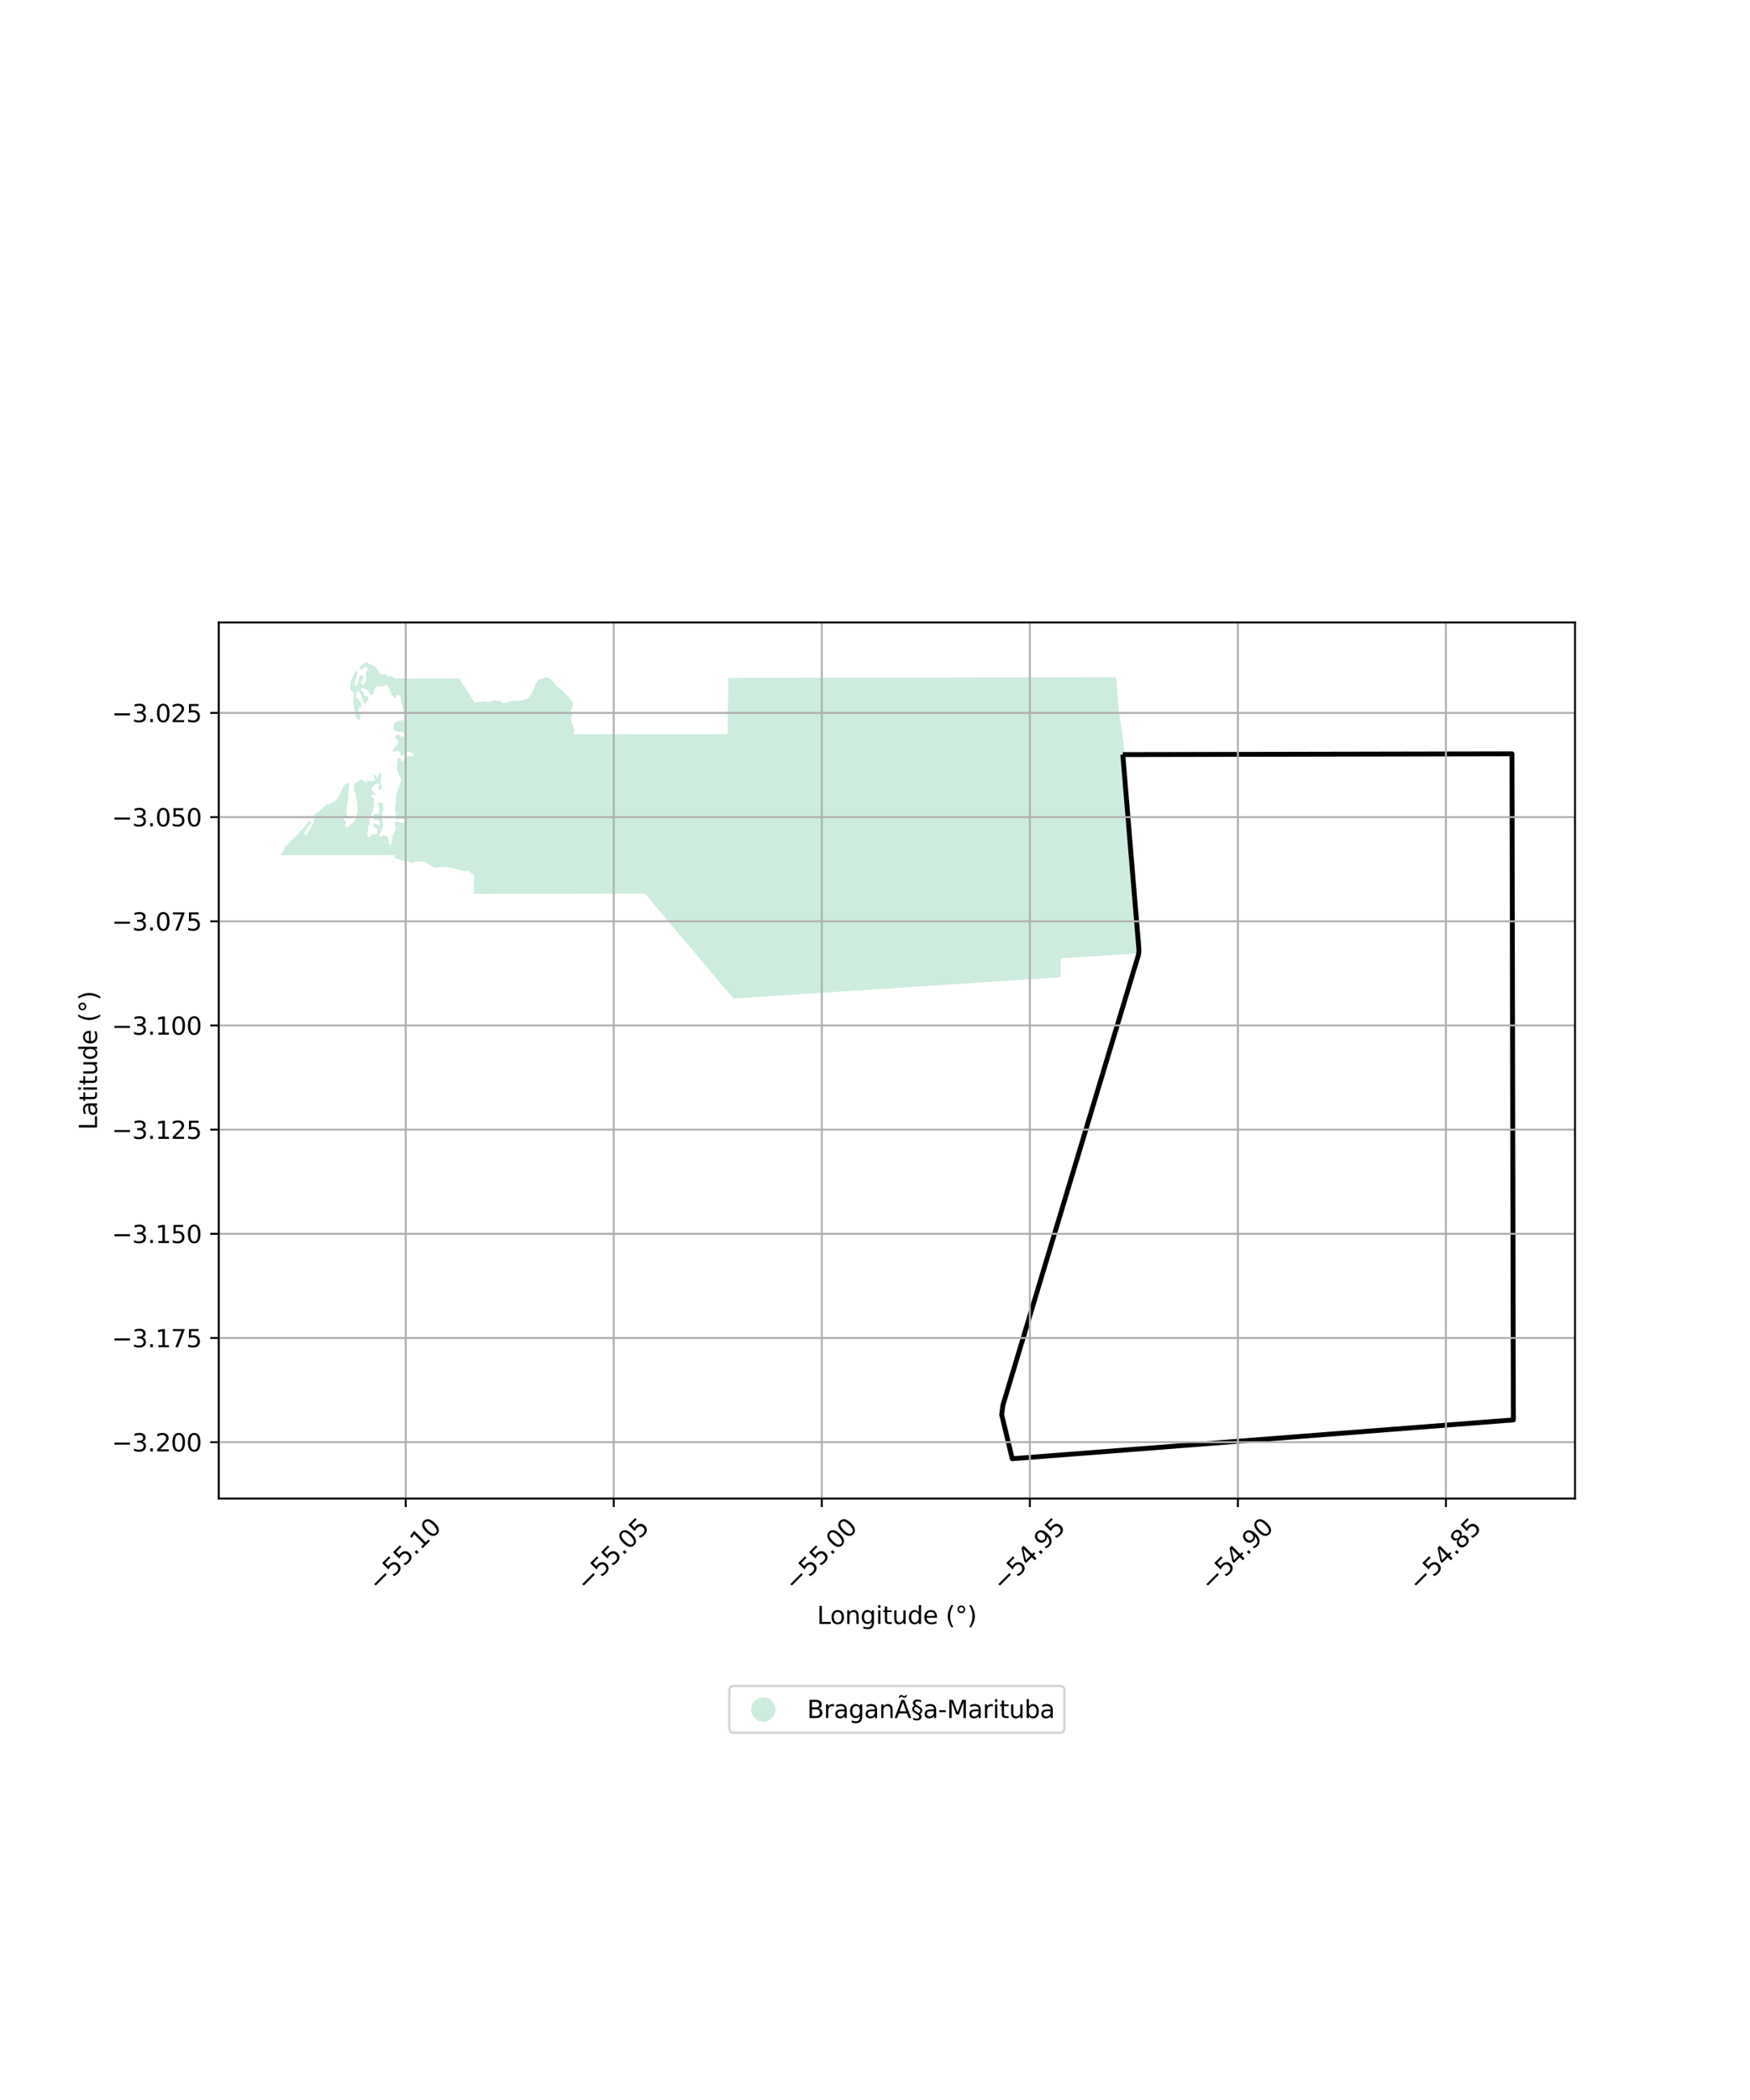 <?xml version="1.0" encoding="utf-8" standalone="no"?>
<!DOCTYPE svg PUBLIC "-//W3C//DTD SVG 1.1//EN"
  "http://www.w3.org/Graphics/SVG/1.1/DTD/svg11.dtd">
<svg xmlns:xlink="http://www.w3.org/1999/xlink" width="720pt" height="864pt" viewBox="0 0 720 864" xmlns="http://www.w3.org/2000/svg" version="1.1">
 <defs>
  <style type="text/css">*{stroke-linejoin: round; stroke-linecap: butt}</style>
 </defs>
 <g id="figure_1">
  <g id="patch_1">
   <path d="M 0 864 
L 720 864 
L 720 0 
L 0 0 
z
" style="fill: #ffffff"/>
  </g>
  <g id="axes_1">
   <g id="patch_2">
    <path d="M 90 616.545 
L 648 616.545 
L 648 256.095 
L 90 256.095 
z
" style="fill: #ffffff"/>
   </g>
   <g id="PatchCollection_1">
    <path d="M 153.99 273.94 
L 154.467 274.281 
L 154.743 274.731 
L 155.159 275.274 
L 156.112 276.717 
L 156.543 277.244 
L 157.374 277.431 
L 157.728 277.431 
L 158.467 277.37 
L 158.883 277.649 
L 159.221 278.037 
L 159.529 278.208 
L 159.883 278.271 
L 160.33 278.209 
L 160.961 278.194 
L 161.777 278.722 
L 162.315 279.157 
L 188.895 279.106 
L 195.23 288.925 
L 199.404 288.526 
L 200.913 288.838 
L 202.037 288.544 
L 203.285 288.096 
L 205.702 288.501 
L 207.118 289.278 
L 208.319 289.233 
L 210.168 288.614 
L 212.14 288.213 
L 213.91 288.246 
L 215.805 287.922 
L 217.253 287.273 
L 218.425 285.755 
L 219.551 283.694 
L 220.185 281.618 
L 221.711 279.387 
L 222.805 279.388 
L 223.729 278.862 
L 224.084 278.614 
L 225.592 278.895 
L 226.962 279.749 
L 228.131 281.16 
L 229.023 282.262 
L 230.162 283.271 
L 231.685 284.481 
L 233.024 285.738 
L 234.193 287.026 
L 235.116 288.252 
L 235.762 289.306 
L 235.683 290.515 
L 235.282 291.29 
L 234.881 292.22 
L 235.203 293.274 
L 235.495 294.003 
L 235.171 294.979 
L 235.047 295.956 
L 235.169 296.964 
L 235.491 298.189 
L 235.86 298.995 
L 236.183 299.802 
L 236.351 300.856 
L 236.042 302.127 
L 299.366 301.986 
L 299.634 278.904 
L 459.189 278.614 
L 460.393 292.753 
L 461.113 297.699 
L 462.184 305.42 
L 464.944 337.993 
L 468.499 376.334 
L 469.753 386.784 
L 469.533 392.179 
L 436.389 394.289 
L 436.398 402.071 
L 301.773 410.829 
L 265.269 367.651 
L 194.92 367.782 
L 194.928 360 
L 194.451 359.581 
L 193.974 359.24 
L 193.543 359.007 
L 193.02 358.386 
L 192.312 358.199 
L 191.973 358.432 
L 191.649 358.431 
L 190.402 358.291 
L 189.602 358.15 
L 188.832 357.963 
L 188.031 357.684 
L 187.169 357.481 
L 186.168 357.108 
L 184.983 357.014 
L 183.936 356.811 
L 182.365 356.67 
L 181.225 356.777 
L 180.224 356.916 
L 178.992 357.008 
L 178.145 356.635 
L 176.514 355.719 
L 175.144 354.911 
L 173.912 354.491 
L 172.526 354.49 
L 171.726 354.349 
L 170.632 354.348 
L 170.093 355.138 
L 169.2 354.92 
L 168.491 354.873 
L 167.398 354.298 
L 166.105 354.204 
L 165.304 354.064 
L 164.057 353.628 
L 162.872 353.147 
L 162.487 353.007 
L 162.457 351.968 
L 162.457 351.782 
L 115.364 351.857 
L 117.493 348.356 
L 118.125 347.55 
L 119.204 346.389 
L 120.144 345.46 
L 122.41 343.354 
L 123.12 342.502 
L 124.045 341.511 
L 125.078 340.365 
L 125.771 339.606 
L 126.219 338.94 
L 126.62 338.367 
L 127.313 338.011 
L 127.683 338.011 
L 127.944 338.167 
L 127.99 338.477 
L 127.944 338.694 
L 127.697 339.05 
L 127.312 339.453 
L 126.834 340.15 
L 126.402 340.754 
L 126.001 341.374 
L 125.599 342.102 
L 125.214 342.628 
L 124.967 343.124 
L 125.336 343.435 
L 125.614 343.435 
L 125.952 343.358 
L 126.307 343.002 
L 126.739 342.444 
L 127.14 341.778 
L 127.525 341.189 
L 128.05 340.26 
L 128.482 339.423 
L 128.806 338.865 
L 128.961 337.951 
L 129.131 337.222 
L 129.24 336.587 
L 129.255 336.153 
L 129.41 335.533 
L 129.672 335.006 
L 130.042 334.604 
L 130.582 334.17 
L 131.152 333.706 
L 131.769 333.226 
L 132.724 332.529 
L 133.248 332.049 
L 133.695 331.631 
L 134.158 331.244 
L 134.481 330.965 
L 134.897 330.95 
L 135.591 330.703 
L 136.33 330.378 
L 137.039 330.162 
L 137.563 329.914 
L 138.087 329.434 
L 138.518 329.233 
L 138.796 328.753 
L 139.182 327.916 
L 139.799 326.553 
L 140.493 325.36 
L 141.234 323.888 
L 141.774 322.959 
L 142.252 322.355 
L 142.714 322.092 
L 143.053 322.185 
L 143.391 322.418 
L 143.653 322.806 
L 143.698 323.317 
L 143.59 323.984 
L 143.389 324.681 
L 143.327 325.425 
L 143.294 327.146 
L 143.138 329.517 
L 143.044 330.509 
L 142.874 331.408 
L 142.611 332.276 
L 142.503 333.159 
L 142.578 334.322 
L 142.716 335.206 
L 142.992 336.167 
L 142.853 336.648 
L 142.437 336.709 
L 141.591 336.429 
L 141.359 336.553 
L 141.313 336.91 
L 141.42 337.235 
L 141.605 337.468 
L 141.805 337.67 
L 142.128 337.841 
L 142.313 338.151 
L 142.282 338.445 
L 142.25 338.771 
L 142.05 339.081 
L 142.019 339.577 
L 142.141 340.057 
L 142.757 340.43 
L 143.419 340.338 
L 143.759 339.826 
L 143.959 339.408 
L 144.329 338.99 
L 145.038 338.51 
L 145.747 337.829 
L 146.225 337.318 
L 146.457 336.62 
L 146.689 335.412 
L 146.859 334.451 
L 147.091 333.598 
L 147.062 331.754 
L 146.895 330.064 
L 146.757 329.102 
L 146.512 328.172 
L 146.313 327.056 
L 146.067 326.296 
L 145.698 325.427 
L 145.622 324.497 
L 145.639 323.459 
L 145.747 322.854 
L 146.241 322.25 
L 146.919 321.77 
L 147.643 321.26 
L 148.275 320.78 
L 148.86 320.703 
L 149.337 321.029 
L 149.737 321.417 
L 150.184 321.696 
L 150.615 321.604 
L 150.862 321.247 
L 151.231 321.031 
L 151.739 321.186 
L 152.309 321.466 
L 152.786 321.59 
L 153.356 321.498 
L 154.08 320.972 
L 154.374 320.429 
L 154.112 320.011 
L 153.805 319.561 
L 153.559 319.281 
L 153.59 318.739 
L 153.929 318.538 
L 154.344 318.833 
L 154.744 319.236 
L 154.852 319.562 
L 155.021 320.012 
L 155.545 319.33 
L 155.607 319.02 
L 155.654 318.555 
L 155.824 318.044 
L 156.532 318.044 
L 156.778 318.417 
L 156.978 319.052 
L 156.823 319.719 
L 156.714 320.866 
L 156.713 321.951 
L 156.974 322.633 
L 156.973 323.517 
L 156.91 324.571 
L 156.617 324.943 
L 156.248 325.159 
L 155.832 324.787 
L 155.648 324.275 
L 155.648 323.671 
L 156.157 323.144 
L 156.312 322.695 
L 155.942 322.369 
L 155.034 322.43 
L 154.371 322.77 
L 153.523 323.513 
L 153.014 324.257 
L 152.906 325.047 
L 153.213 325.497 
L 153.66 325.792 
L 154.275 326.304 
L 154.506 326.739 
L 154.336 327.157 
L 153.828 327.095 
L 153.227 326.815 
L 152.812 326.814 
L 152.78 327.388 
L 153.057 327.9 
L 153.457 328.195 
L 153.872 328.862 
L 153.841 329.528 
L 153.886 330.179 
L 153.885 331.265 
L 153.792 332.133 
L 153.421 333.326 
L 153.189 334.147 
L 153.019 334.922 
L 152.71 335.557 
L 152.34 336.363 
L 152.001 336.905 
L 151.938 337.866 
L 151.953 338.719 
L 151.983 339.137 
L 151.72 339.773 
L 151.443 340.424 
L 151.442 340.997 
L 151.549 341.478 
L 151.349 341.865 
L 151.148 342.283 
L 151.148 342.764 
L 151.208 343.431 
L 151.316 343.973 
L 151.731 344.423 
L 152.162 344.486 
L 152.655 344.006 
L 152.964 343.494 
L 153.472 343.262 
L 154.335 343.418 
L 154.982 343.109 
L 155.275 342.52 
L 155.245 341.59 
L 155.046 340.985 
L 154.43 340.551 
L 153.768 340.069 
L 153.492 339.418 
L 153.692 339.077 
L 154.031 338.907 
L 154.647 339.001 
L 155.401 339.389 
L 155.94 339.359 
L 156.234 338.878 
L 156.173 338.274 
L 155.834 337.855 
L 155.388 337.343 
L 154.726 337.187 
L 154.249 337.218 
L 153.787 337 
L 153.51 336.488 
L 153.542 335.558 
L 153.712 335.155 
L 153.943 334.877 
L 154.482 334.877 
L 155.052 334.986 
L 155.483 335.002 
L 155.745 334.63 
L 155.931 333.592 
L 155.963 332.429 
L 155.887 331.685 
L 155.595 330.941 
L 155.518 330.383 
L 155.919 330.197 
L 156.443 330.089 
L 157.366 330.462 
L 157.673 331.424 
L 157.626 332.85 
L 157.3 334.709 
L 157.191 336.43 
L 157.344 337.469 
L 157.574 338.694 
L 157.572 339.856 
L 157.356 340.817 
L 156.877 342.01 
L 156.322 342.986 
L 156.029 343.467 
L 156.167 344.071 
L 156.536 344.258 
L 157.091 343.917 
L 157.877 343.624 
L 158.646 343.733 
L 159.246 344.323 
L 159.877 345.408 
L 159.984 346.152 
L 159.906 346.741 
L 160.136 347.641 
L 160.66 347.61 
L 161.03 347.115 
L 161.354 346.231 
L 161.324 345.441 
L 161.387 344.65 
L 161.573 343.581 
L 162.051 342.605 
L 162.606 341.598 
L 162.823 340.404 
L 162.716 339.614 
L 162.347 339.055 
L 162.163 338.466 
L 162.826 338.017 
L 163.457 338.049 
L 164.088 338.313 
L 164.966 338.655 
L 165.936 338.454 
L 166.598 338.191 
L 166.63 337.711 
L 166.184 337.23 
L 165.707 336.935 
L 165.121 336.857 
L 164.567 336.903 
L 164.12 337.197 
L 163.458 337.382 
L 162.857 337.195 
L 162.642 336.56 
L 162.674 335.707 
L 162.921 335.041 
L 162.968 334.545 
L 162.522 333.769 
L 162.446 333.134 
L 162.508 331.94 
L 162.771 330.964 
L 162.88 329.739 
L 162.851 328.577 
L 162.836 327.832 
L 163.068 326.872 
L 163.47 325.554 
L 163.949 324.144 
L 164.535 322.765 
L 164.906 321.649 
L 164.907 320.642 
L 164.569 319.665 
L 164.047 318.471 
L 163.571 317.246 
L 163.309 316.687 
L 163.156 315.896 
L 163.187 315.385 
L 163.45 314.967 
L 163.527 314.486 
L 163.528 313.696 
L 163.405 313.06 
L 163.406 312.471 
L 163.745 312.022 
L 164.3 311.805 
L 164.854 312.24 
L 164.992 312.767 
L 165.376 313.403 
L 165.962 313.094 
L 166.147 312.427 
L 166.333 311.792 
L 166.734 311.234 
L 167.473 311.188 
L 168.289 311.189 
L 169.367 311.035 
L 170.322 310.897 
L 170.03 310.338 
L 169.43 309.733 
L 168.614 309.329 
L 167.767 309.22 
L 167.028 309.514 
L 166.519 309.932 
L 166.365 310.257 
L 165.918 310.97 
L 165.363 311.047 
L 165.04 310.783 
L 164.625 310.271 
L 164.441 309.635 
L 163.887 309.045 
L 163.255 309.045 
L 162.547 309.122 
L 161.962 309.338 
L 161.592 308.935 
L 161.655 308.377 
L 162.21 307.742 
L 163.104 306.952 
L 163.613 305.945 
L 163.952 305.124 
L 163.691 304.643 
L 163.322 304.301 
L 162.645 303.929 
L 162.507 303.339 
L 162.692 302.735 
L 163 302.534 
L 163.678 302.349 
L 164.248 302.365 
L 164.848 302.753 
L 165.402 303.125 
L 165.833 303.11 
L 166.296 302.801 
L 166.466 302.15 
L 165.973 301.514 
L 165.204 301.141 
L 164.372 301.016 
L 163.572 300.922 
L 162.848 300.782 
L 162.202 300.316 
L 161.894 299.68 
L 161.895 299.076 
L 162.034 298.161 
L 162.312 297.65 
L 162.775 297.139 
L 163.252 296.845 
L 164.023 296.567 
L 165.132 296.444 
L 165.732 296.321 
L 166.118 295.809 
L 166.334 294.817 
L 165.752 291.903 
L 165.216 289.174 
L 164.925 287.53 
L 164.603 286.445 
L 163.987 285.793 
L 163.217 285.963 
L 162.924 287.001 
L 162.477 287.094 
L 161.892 286.783 
L 161.246 285.961 
L 160.631 284.658 
L 160.417 283.805 
L 160.017 282.906 
L 159.556 282.332 
L 159.094 281.944 
L 158.571 281.881 
L 158.155 282.113 
L 157.8 282.407 
L 157.061 282.5 
L 156.599 282.36 
L 155.798 282.343 
L 154.951 282.342 
L 154.581 282.931 
L 154.118 283.752 
L 153.871 284.651 
L 153.608 285.596 
L 153.069 285.983 
L 152.376 285.766 
L 151.838 284.913 
L 151.13 283.951 
L 150.176 283.345 
L 149.145 283.065 
L 148.467 283.25 
L 148.328 283.808 
L 148.774 284.444 
L 149.359 284.693 
L 149.728 285.174 
L 149.835 285.779 
L 149.788 286.228 
L 150.004 286.492 
L 150.681 286.415 
L 151.174 286.462 
L 151.497 286.772 
L 151.62 287.191 
L 151.589 287.703 
L 151.218 288.276 
L 150.787 288.818 
L 150.17 289.437 
L 149.693 289.297 
L 149.385 288.754 
L 149.217 287.824 
L 149.079 287.095 
L 148.68 286.227 
L 148.296 285.281 
L 147.896 284.691 
L 147.357 284.381 
L 146.741 285.016 
L 146.539 285.946 
L 146.539 286.488 
L 146.785 287.062 
L 147.385 287.745 
L 147.938 288.319 
L 148.276 288.955 
L 148.338 289.497 
L 148.676 290.071 
L 148.86 290.583 
L 148.582 290.908 
L 148.043 290.97 
L 147.627 291.279 
L 147.503 292.194 
L 147.81 293.14 
L 148.087 293.9 
L 148.255 294.551 
L 148.316 295.249 
L 148.192 295.884 
L 147.638 296.116 
L 146.961 295.759 
L 146.361 295.06 
L 146.146 294.006 
L 146.009 292.89 
L 145.841 291.696 
L 145.595 290.719 
L 145.396 289.556 
L 145.32 288.301 
L 145.352 287.557 
L 145.522 286.518 
L 145.723 285.681 
L 145.555 285.139 
L 144.831 284.502 
L 144.324 283.866 
L 144.14 282.967 
L 144.172 282.145 
L 144.173 281.014 
L 144.652 279.573 
L 145.161 278.411 
L 145.531 277.574 
L 145.994 276.675 
L 146.272 276.195 
L 146.534 276.071 
L 146.919 276.227 
L 147.118 276.738 
L 147.01 277.358 
L 146.748 278.056 
L 146.547 278.784 
L 146.407 279.342 
L 146.176 280.07 
L 146.006 280.737 
L 145.867 281.217 
L 145.804 281.729 
L 146.05 282.116 
L 146.312 282.21 
L 146.728 282.055 
L 146.99 281.606 
L 147.299 281.157 
L 147.469 280.459 
L 147.531 279.746 
L 147.702 278.878 
L 148.041 278.243 
L 148.411 277.856 
L 148.811 277.794 
L 149.258 278.182 
L 149.288 278.694 
L 149.195 279.267 
L 148.886 279.871 
L 148.609 280.321 
L 148.516 280.77 
L 148.515 281.251 
L 148.684 281.669 
L 149.023 281.794 
L 149.5 281.67 
L 149.932 281.407 
L 150.379 280.71 
L 150.642 279.842 
L 150.72 278.912 
L 150.674 278.044 
L 150.583 277.346 
L 150.568 276.835 
L 150.707 276.385 
L 150.985 275.967 
L 151.247 275.611 
L 151.324 275.037 
L 151.109 274.557 
L 150.74 274.293 
L 150.432 274.23 
L 150.001 274.354 
L 149.584 274.881 
L 149.214 275.221 
L 148.737 275.484 
L 148.228 275.515 
L 147.998 275.127 
L 147.921 274.677 
L 148.338 274.104 
L 149.047 273.625 
L 149.725 273.083 
L 150.156 272.696 
L 150.572 272.479 
L 151.034 272.541 
L 151.634 272.945 
L 152.127 273.302 
L 152.635 273.489 
L 153.22 273.613 
L 153.62 273.753 
L 153.99 273.94 
" clip-path="url(#p5d77dfd6c7)" style="fill: #b3e2cd; fill-opacity: 0.65"/>
   </g>
   <g id="PatchCollection_2">
    <path d="M 461.953 310.454 
L 622.077 310.137 
L 622.636 584.197 
L 416.466 600.161 
L 412.116 582.018 
L 412.593 578.262 
L 468.39 392.88 
L 468.554 391.724 
L 468.564 390.574 
L 461.953 310.454 
" clip-path="url(#p5d77dfd6c7)" style="fill: none; stroke: #000000; stroke-width: 2"/>
   </g>
   <g id="matplotlib.axis_1">
    <g id="xtick_1">
     <g id="line2d_1">
      <path d="M 166.922 616.545 
L 166.922 256.095 
" clip-path="url(#p5d77dfd6c7)" style="fill: none; stroke: #b0b0b0; stroke-width: 0.8; stroke-linecap: square"/>
     </g>
     <g id="line2d_2">
      <defs>
       <path id="me2ba3ba78f" d="M 0 0 
L 0 3.5 
" style="stroke: #000000; stroke-width: 0.8"/>
      </defs>
      <g>
       <use xlink:href="#me2ba3ba78f" x="166.922" y="616.545" style="stroke: #000000; stroke-width: 0.8"/>
      </g>
     </g>
     <g id="text_1">
      <!-- −55.10 -->
      <g transform="translate(155.789 655.087) rotate(-45) scale(0.1 -0.1)">
       <defs>
        <path id="DejaVuSans-2212" d="M 678 2272 
L 4684 2272 
L 4684 1741 
L 678 1741 
L 678 2272 
z
" transform="scale(0.016)"/>
        <path id="DejaVuSans-35" d="M 691 4666 
L 3169 4666 
L 3169 4134 
L 1269 4134 
L 1269 2991 
Q 1406 3038 1543 3061 
Q 1681 3084 1819 3084 
Q 2600 3084 3056 2656 
Q 3513 2228 3513 1497 
Q 3513 744 3044 326 
Q 2575 -91 1722 -91 
Q 1428 -91 1123 -41 
Q 819 9 494 109 
L 494 744 
Q 775 591 1075 516 
Q 1375 441 1709 441 
Q 2250 441 2565 725 
Q 2881 1009 2881 1497 
Q 2881 1984 2565 2268 
Q 2250 2553 1709 2553 
Q 1456 2553 1204 2497 
Q 953 2441 691 2322 
L 691 4666 
z
" transform="scale(0.016)"/>
        <path id="DejaVuSans-2e" d="M 684 794 
L 1344 794 
L 1344 0 
L 684 0 
L 684 794 
z
" transform="scale(0.016)"/>
        <path id="DejaVuSans-31" d="M 794 531 
L 1825 531 
L 1825 4091 
L 703 3866 
L 703 4441 
L 1819 4666 
L 2450 4666 
L 2450 531 
L 3481 531 
L 3481 0 
L 794 0 
L 794 531 
z
" transform="scale(0.016)"/>
        <path id="DejaVuSans-30" d="M 2034 4250 
Q 1547 4250 1301 3770 
Q 1056 3291 1056 2328 
Q 1056 1369 1301 889 
Q 1547 409 2034 409 
Q 2525 409 2770 889 
Q 3016 1369 3016 2328 
Q 3016 3291 2770 3770 
Q 2525 4250 2034 4250 
z
M 2034 4750 
Q 2819 4750 3233 4129 
Q 3647 3509 3647 2328 
Q 3647 1150 3233 529 
Q 2819 -91 2034 -91 
Q 1250 -91 836 529 
Q 422 1150 422 2328 
Q 422 3509 836 4129 
Q 1250 4750 2034 4750 
z
" transform="scale(0.016)"/>
       </defs>
       <use xlink:href="#DejaVuSans-2212"/>
       <use xlink:href="#DejaVuSans-35" transform="translate(83.789 0)"/>
       <use xlink:href="#DejaVuSans-35" transform="translate(147.412 0)"/>
       <use xlink:href="#DejaVuSans-2e" transform="translate(211.035 0)"/>
       <use xlink:href="#DejaVuSans-31" transform="translate(242.822 0)"/>
       <use xlink:href="#DejaVuSans-30" transform="translate(306.445 0)"/>
      </g>
     </g>
    </g>
    <g id="xtick_2">
     <g id="line2d_3">
      <path d="M 252.518 616.545 
L 252.518 256.095 
" clip-path="url(#p5d77dfd6c7)" style="fill: none; stroke: #b0b0b0; stroke-width: 0.8; stroke-linecap: square"/>
     </g>
     <g id="line2d_4">
      <g>
       <use xlink:href="#me2ba3ba78f" x="252.518" y="616.545" style="stroke: #000000; stroke-width: 0.8"/>
      </g>
     </g>
     <g id="text_2">
      <!-- −55.05 -->
      <g transform="translate(241.385 655.087) rotate(-45) scale(0.1 -0.1)">
       <use xlink:href="#DejaVuSans-2212"/>
       <use xlink:href="#DejaVuSans-35" transform="translate(83.789 0)"/>
       <use xlink:href="#DejaVuSans-35" transform="translate(147.412 0)"/>
       <use xlink:href="#DejaVuSans-2e" transform="translate(211.035 0)"/>
       <use xlink:href="#DejaVuSans-30" transform="translate(242.822 0)"/>
       <use xlink:href="#DejaVuSans-35" transform="translate(306.445 0)"/>
      </g>
     </g>
    </g>
    <g id="xtick_3">
     <g id="line2d_5">
      <path d="M 338.113 616.545 
L 338.113 256.095 
" clip-path="url(#p5d77dfd6c7)" style="fill: none; stroke: #b0b0b0; stroke-width: 0.8; stroke-linecap: square"/>
     </g>
     <g id="line2d_6">
      <g>
       <use xlink:href="#me2ba3ba78f" x="338.113" y="616.545" style="stroke: #000000; stroke-width: 0.8"/>
      </g>
     </g>
     <g id="text_3">
      <!-- −55.00 -->
      <g transform="translate(326.98 655.087) rotate(-45) scale(0.1 -0.1)">
       <use xlink:href="#DejaVuSans-2212"/>
       <use xlink:href="#DejaVuSans-35" transform="translate(83.789 0)"/>
       <use xlink:href="#DejaVuSans-35" transform="translate(147.412 0)"/>
       <use xlink:href="#DejaVuSans-2e" transform="translate(211.035 0)"/>
       <use xlink:href="#DejaVuSans-30" transform="translate(242.822 0)"/>
       <use xlink:href="#DejaVuSans-30" transform="translate(306.445 0)"/>
      </g>
     </g>
    </g>
    <g id="xtick_4">
     <g id="line2d_7">
      <path d="M 423.709 616.545 
L 423.709 256.095 
" clip-path="url(#p5d77dfd6c7)" style="fill: none; stroke: #b0b0b0; stroke-width: 0.8; stroke-linecap: square"/>
     </g>
     <g id="line2d_8">
      <g>
       <use xlink:href="#me2ba3ba78f" x="423.709" y="616.545" style="stroke: #000000; stroke-width: 0.8"/>
      </g>
     </g>
     <g id="text_4">
      <!-- −54.95 -->
      <g transform="translate(412.576 655.087) rotate(-45) scale(0.1 -0.1)">
       <defs>
        <path id="DejaVuSans-34" d="M 2419 4116 
L 825 1625 
L 2419 1625 
L 2419 4116 
z
M 2253 4666 
L 3047 4666 
L 3047 1625 
L 3713 1625 
L 3713 1100 
L 3047 1100 
L 3047 0 
L 2419 0 
L 2419 1100 
L 313 1100 
L 313 1709 
L 2253 4666 
z
" transform="scale(0.016)"/>
        <path id="DejaVuSans-39" d="M 703 97 
L 703 672 
Q 941 559 1184 500 
Q 1428 441 1663 441 
Q 2288 441 2617 861 
Q 2947 1281 2994 2138 
Q 2813 1869 2534 1725 
Q 2256 1581 1919 1581 
Q 1219 1581 811 2004 
Q 403 2428 403 3163 
Q 403 3881 828 4315 
Q 1253 4750 1959 4750 
Q 2769 4750 3195 4129 
Q 3622 3509 3622 2328 
Q 3622 1225 3098 567 
Q 2575 -91 1691 -91 
Q 1453 -91 1209 -44 
Q 966 3 703 97 
z
M 1959 2075 
Q 2384 2075 2632 2365 
Q 2881 2656 2881 3163 
Q 2881 3666 2632 3958 
Q 2384 4250 1959 4250 
Q 1534 4250 1286 3958 
Q 1038 3666 1038 3163 
Q 1038 2656 1286 2365 
Q 1534 2075 1959 2075 
z
" transform="scale(0.016)"/>
       </defs>
       <use xlink:href="#DejaVuSans-2212"/>
       <use xlink:href="#DejaVuSans-35" transform="translate(83.789 0)"/>
       <use xlink:href="#DejaVuSans-34" transform="translate(147.412 0)"/>
       <use xlink:href="#DejaVuSans-2e" transform="translate(211.035 0)"/>
       <use xlink:href="#DejaVuSans-39" transform="translate(242.822 0)"/>
       <use xlink:href="#DejaVuSans-35" transform="translate(306.445 0)"/>
      </g>
     </g>
    </g>
    <g id="xtick_5">
     <g id="line2d_9">
      <path d="M 509.304 616.545 
L 509.304 256.095 
" clip-path="url(#p5d77dfd6c7)" style="fill: none; stroke: #b0b0b0; stroke-width: 0.8; stroke-linecap: square"/>
     </g>
     <g id="line2d_10">
      <g>
       <use xlink:href="#me2ba3ba78f" x="509.304" y="616.545" style="stroke: #000000; stroke-width: 0.8"/>
      </g>
     </g>
     <g id="text_5">
      <!-- −54.90 -->
      <g transform="translate(498.171 655.087) rotate(-45) scale(0.1 -0.1)">
       <use xlink:href="#DejaVuSans-2212"/>
       <use xlink:href="#DejaVuSans-35" transform="translate(83.789 0)"/>
       <use xlink:href="#DejaVuSans-34" transform="translate(147.412 0)"/>
       <use xlink:href="#DejaVuSans-2e" transform="translate(211.035 0)"/>
       <use xlink:href="#DejaVuSans-39" transform="translate(242.822 0)"/>
       <use xlink:href="#DejaVuSans-30" transform="translate(306.445 0)"/>
      </g>
     </g>
    </g>
    <g id="xtick_6">
     <g id="line2d_11">
      <path d="M 594.9 616.545 
L 594.9 256.095 
" clip-path="url(#p5d77dfd6c7)" style="fill: none; stroke: #b0b0b0; stroke-width: 0.8; stroke-linecap: square"/>
     </g>
     <g id="line2d_12">
      <g>
       <use xlink:href="#me2ba3ba78f" x="594.9" y="616.545" style="stroke: #000000; stroke-width: 0.8"/>
      </g>
     </g>
     <g id="text_6">
      <!-- −54.85 -->
      <g transform="translate(583.767 655.087) rotate(-45) scale(0.1 -0.1)">
       <defs>
        <path id="DejaVuSans-38" d="M 2034 2216 
Q 1584 2216 1326 1975 
Q 1069 1734 1069 1313 
Q 1069 891 1326 650 
Q 1584 409 2034 409 
Q 2484 409 2743 651 
Q 3003 894 3003 1313 
Q 3003 1734 2745 1975 
Q 2488 2216 2034 2216 
z
M 1403 2484 
Q 997 2584 770 2862 
Q 544 3141 544 3541 
Q 544 4100 942 4425 
Q 1341 4750 2034 4750 
Q 2731 4750 3128 4425 
Q 3525 4100 3525 3541 
Q 3525 3141 3298 2862 
Q 3072 2584 2669 2484 
Q 3125 2378 3379 2068 
Q 3634 1759 3634 1313 
Q 3634 634 3220 271 
Q 2806 -91 2034 -91 
Q 1263 -91 848 271 
Q 434 634 434 1313 
Q 434 1759 690 2068 
Q 947 2378 1403 2484 
z
M 1172 3481 
Q 1172 3119 1398 2916 
Q 1625 2713 2034 2713 
Q 2441 2713 2670 2916 
Q 2900 3119 2900 3481 
Q 2900 3844 2670 4047 
Q 2441 4250 2034 4250 
Q 1625 4250 1398 4047 
Q 1172 3844 1172 3481 
z
" transform="scale(0.016)"/>
       </defs>
       <use xlink:href="#DejaVuSans-2212"/>
       <use xlink:href="#DejaVuSans-35" transform="translate(83.789 0)"/>
       <use xlink:href="#DejaVuSans-34" transform="translate(147.412 0)"/>
       <use xlink:href="#DejaVuSans-2e" transform="translate(211.035 0)"/>
       <use xlink:href="#DejaVuSans-38" transform="translate(242.822 0)"/>
       <use xlink:href="#DejaVuSans-35" transform="translate(306.445 0)"/>
      </g>
     </g>
    </g>
    <g id="text_7">
     <!-- Longitude (°) -->
     <g transform="translate(336.14 668.156) scale(0.1 -0.1)">
      <defs>
       <path id="DejaVuSans-4c" d="M 628 4666 
L 1259 4666 
L 1259 531 
L 3531 531 
L 3531 0 
L 628 0 
L 628 4666 
z
" transform="scale(0.016)"/>
       <path id="DejaVuSans-6f" d="M 1959 3097 
Q 1497 3097 1228 2736 
Q 959 2375 959 1747 
Q 959 1119 1226 758 
Q 1494 397 1959 397 
Q 2419 397 2687 759 
Q 2956 1122 2956 1747 
Q 2956 2369 2687 2733 
Q 2419 3097 1959 3097 
z
M 1959 3584 
Q 2709 3584 3137 3096 
Q 3566 2609 3566 1747 
Q 3566 888 3137 398 
Q 2709 -91 1959 -91 
Q 1206 -91 779 398 
Q 353 888 353 1747 
Q 353 2609 779 3096 
Q 1206 3584 1959 3584 
z
" transform="scale(0.016)"/>
       <path id="DejaVuSans-6e" d="M 3513 2113 
L 3513 0 
L 2938 0 
L 2938 2094 
Q 2938 2591 2744 2837 
Q 2550 3084 2163 3084 
Q 1697 3084 1428 2787 
Q 1159 2491 1159 1978 
L 1159 0 
L 581 0 
L 581 3500 
L 1159 3500 
L 1159 2956 
Q 1366 3272 1645 3428 
Q 1925 3584 2291 3584 
Q 2894 3584 3203 3211 
Q 3513 2838 3513 2113 
z
" transform="scale(0.016)"/>
       <path id="DejaVuSans-67" d="M 2906 1791 
Q 2906 2416 2648 2759 
Q 2391 3103 1925 3103 
Q 1463 3103 1205 2759 
Q 947 2416 947 1791 
Q 947 1169 1205 825 
Q 1463 481 1925 481 
Q 2391 481 2648 825 
Q 2906 1169 2906 1791 
z
M 3481 434 
Q 3481 -459 3084 -895 
Q 2688 -1331 1869 -1331 
Q 1566 -1331 1297 -1286 
Q 1028 -1241 775 -1147 
L 775 -588 
Q 1028 -725 1275 -790 
Q 1522 -856 1778 -856 
Q 2344 -856 2625 -561 
Q 2906 -266 2906 331 
L 2906 616 
Q 2728 306 2450 153 
Q 2172 0 1784 0 
Q 1141 0 747 490 
Q 353 981 353 1791 
Q 353 2603 747 3093 
Q 1141 3584 1784 3584 
Q 2172 3584 2450 3431 
Q 2728 3278 2906 2969 
L 2906 3500 
L 3481 3500 
L 3481 434 
z
" transform="scale(0.016)"/>
       <path id="DejaVuSans-69" d="M 603 3500 
L 1178 3500 
L 1178 0 
L 603 0 
L 603 3500 
z
M 603 4863 
L 1178 4863 
L 1178 4134 
L 603 4134 
L 603 4863 
z
" transform="scale(0.016)"/>
       <path id="DejaVuSans-74" d="M 1172 4494 
L 1172 3500 
L 2356 3500 
L 2356 3053 
L 1172 3053 
L 1172 1153 
Q 1172 725 1289 603 
Q 1406 481 1766 481 
L 2356 481 
L 2356 0 
L 1766 0 
Q 1100 0 847 248 
Q 594 497 594 1153 
L 594 3053 
L 172 3053 
L 172 3500 
L 594 3500 
L 594 4494 
L 1172 4494 
z
" transform="scale(0.016)"/>
       <path id="DejaVuSans-75" d="M 544 1381 
L 544 3500 
L 1119 3500 
L 1119 1403 
Q 1119 906 1312 657 
Q 1506 409 1894 409 
Q 2359 409 2629 706 
Q 2900 1003 2900 1516 
L 2900 3500 
L 3475 3500 
L 3475 0 
L 2900 0 
L 2900 538 
Q 2691 219 2414 64 
Q 2138 -91 1772 -91 
Q 1169 -91 856 284 
Q 544 659 544 1381 
z
M 1991 3584 
L 1991 3584 
z
" transform="scale(0.016)"/>
       <path id="DejaVuSans-64" d="M 2906 2969 
L 2906 4863 
L 3481 4863 
L 3481 0 
L 2906 0 
L 2906 525 
Q 2725 213 2448 61 
Q 2172 -91 1784 -91 
Q 1150 -91 751 415 
Q 353 922 353 1747 
Q 353 2572 751 3078 
Q 1150 3584 1784 3584 
Q 2172 3584 2448 3432 
Q 2725 3281 2906 2969 
z
M 947 1747 
Q 947 1113 1208 752 
Q 1469 391 1925 391 
Q 2381 391 2643 752 
Q 2906 1113 2906 1747 
Q 2906 2381 2643 2742 
Q 2381 3103 1925 3103 
Q 1469 3103 1208 2742 
Q 947 2381 947 1747 
z
" transform="scale(0.016)"/>
       <path id="DejaVuSans-65" d="M 3597 1894 
L 3597 1613 
L 953 1613 
Q 991 1019 1311 708 
Q 1631 397 2203 397 
Q 2534 397 2845 478 
Q 3156 559 3463 722 
L 3463 178 
Q 3153 47 2828 -22 
Q 2503 -91 2169 -91 
Q 1331 -91 842 396 
Q 353 884 353 1716 
Q 353 2575 817 3079 
Q 1281 3584 2069 3584 
Q 2775 3584 3186 3129 
Q 3597 2675 3597 1894 
z
M 3022 2063 
Q 3016 2534 2758 2815 
Q 2500 3097 2075 3097 
Q 1594 3097 1305 2825 
Q 1016 2553 972 2059 
L 3022 2063 
z
" transform="scale(0.016)"/>
       <path id="DejaVuSans-20" transform="scale(0.016)"/>
       <path id="DejaVuSans-28" d="M 1984 4856 
Q 1566 4138 1362 3434 
Q 1159 2731 1159 2009 
Q 1159 1288 1364 580 
Q 1569 -128 1984 -844 
L 1484 -844 
Q 1016 -109 783 600 
Q 550 1309 550 2009 
Q 550 2706 781 3412 
Q 1013 4119 1484 4856 
L 1984 4856 
z
" transform="scale(0.016)"/>
       <path id="DejaVuSans-b0" d="M 1600 4347 
Q 1350 4347 1178 4173 
Q 1006 4000 1006 3750 
Q 1006 3503 1178 3333 
Q 1350 3163 1600 3163 
Q 1850 3163 2022 3333 
Q 2194 3503 2194 3750 
Q 2194 3997 2020 4172 
Q 1847 4347 1600 4347 
z
M 1600 4750 
Q 1800 4750 1984 4673 
Q 2169 4597 2303 4453 
Q 2447 4313 2519 4134 
Q 2591 3956 2591 3750 
Q 2591 3338 2302 3052 
Q 2013 2766 1594 2766 
Q 1172 2766 890 3047 
Q 609 3328 609 3750 
Q 609 4169 896 4459 
Q 1184 4750 1600 4750 
z
" transform="scale(0.016)"/>
       <path id="DejaVuSans-29" d="M 513 4856 
L 1013 4856 
Q 1481 4119 1714 3412 
Q 1947 2706 1947 2009 
Q 1947 1309 1714 600 
Q 1481 -109 1013 -844 
L 513 -844 
Q 928 -128 1133 580 
Q 1338 1288 1338 2009 
Q 1338 2731 1133 3434 
Q 928 4138 513 4856 
z
" transform="scale(0.016)"/>
      </defs>
      <use xlink:href="#DejaVuSans-4c"/>
      <use xlink:href="#DejaVuSans-6f" transform="translate(53.963 0)"/>
      <use xlink:href="#DejaVuSans-6e" transform="translate(115.145 0)"/>
      <use xlink:href="#DejaVuSans-67" transform="translate(178.523 0)"/>
      <use xlink:href="#DejaVuSans-69" transform="translate(242 0)"/>
      <use xlink:href="#DejaVuSans-74" transform="translate(269.783 0)"/>
      <use xlink:href="#DejaVuSans-75" transform="translate(308.992 0)"/>
      <use xlink:href="#DejaVuSans-64" transform="translate(372.371 0)"/>
      <use xlink:href="#DejaVuSans-65" transform="translate(435.848 0)"/>
      <use xlink:href="#DejaVuSans-20" transform="translate(497.371 0)"/>
      <use xlink:href="#DejaVuSans-28" transform="translate(529.158 0)"/>
      <use xlink:href="#DejaVuSans-b0" transform="translate(568.172 0)"/>
      <use xlink:href="#DejaVuSans-29" transform="translate(618.172 0)"/>
     </g>
    </g>
   </g>
   <g id="matplotlib.axis_2">
    <g id="ytick_1">
     <g id="line2d_13">
      <path d="M 90 593.347 
L 648 593.347 
" clip-path="url(#p5d77dfd6c7)" style="fill: none; stroke: #b0b0b0; stroke-width: 0.8; stroke-linecap: square"/>
     </g>
     <g id="line2d_14">
      <defs>
       <path id="md206d6550a" d="M 0 0 
L -3.5 0 
" style="stroke: #000000; stroke-width: 0.8"/>
      </defs>
      <g>
       <use xlink:href="#md206d6550a" x="90" y="593.347" style="stroke: #000000; stroke-width: 0.8"/>
      </g>
     </g>
     <g id="text_8">
      <!-- −3.200 -->
      <g transform="translate(45.992 597.147) scale(0.1 -0.1)">
       <defs>
        <path id="DejaVuSans-33" d="M 2597 2516 
Q 3050 2419 3304 2112 
Q 3559 1806 3559 1356 
Q 3559 666 3084 287 
Q 2609 -91 1734 -91 
Q 1441 -91 1130 -33 
Q 819 25 488 141 
L 488 750 
Q 750 597 1062 519 
Q 1375 441 1716 441 
Q 2309 441 2620 675 
Q 2931 909 2931 1356 
Q 2931 1769 2642 2001 
Q 2353 2234 1838 2234 
L 1294 2234 
L 1294 2753 
L 1863 2753 
Q 2328 2753 2575 2939 
Q 2822 3125 2822 3475 
Q 2822 3834 2567 4026 
Q 2313 4219 1838 4219 
Q 1578 4219 1281 4162 
Q 984 4106 628 3988 
L 628 4550 
Q 988 4650 1302 4700 
Q 1616 4750 1894 4750 
Q 2613 4750 3031 4423 
Q 3450 4097 3450 3541 
Q 3450 3153 3228 2886 
Q 3006 2619 2597 2516 
z
" transform="scale(0.016)"/>
        <path id="DejaVuSans-32" d="M 1228 531 
L 3431 531 
L 3431 0 
L 469 0 
L 469 531 
Q 828 903 1448 1529 
Q 2069 2156 2228 2338 
Q 2531 2678 2651 2914 
Q 2772 3150 2772 3378 
Q 2772 3750 2511 3984 
Q 2250 4219 1831 4219 
Q 1534 4219 1204 4116 
Q 875 4013 500 3803 
L 500 4441 
Q 881 4594 1212 4672 
Q 1544 4750 1819 4750 
Q 2544 4750 2975 4387 
Q 3406 4025 3406 3419 
Q 3406 3131 3298 2873 
Q 3191 2616 2906 2266 
Q 2828 2175 2409 1742 
Q 1991 1309 1228 531 
z
" transform="scale(0.016)"/>
       </defs>
       <use xlink:href="#DejaVuSans-2212"/>
       <use xlink:href="#DejaVuSans-33" transform="translate(83.789 0)"/>
       <use xlink:href="#DejaVuSans-2e" transform="translate(147.412 0)"/>
       <use xlink:href="#DejaVuSans-32" transform="translate(179.199 0)"/>
       <use xlink:href="#DejaVuSans-30" transform="translate(242.822 0)"/>
       <use xlink:href="#DejaVuSans-30" transform="translate(306.445 0)"/>
      </g>
     </g>
    </g>
    <g id="ytick_2">
     <g id="line2d_15">
      <path d="M 90 550.486 
L 648 550.486 
" clip-path="url(#p5d77dfd6c7)" style="fill: none; stroke: #b0b0b0; stroke-width: 0.8; stroke-linecap: square"/>
     </g>
     <g id="line2d_16">
      <g>
       <use xlink:href="#md206d6550a" x="90" y="550.486" style="stroke: #000000; stroke-width: 0.8"/>
      </g>
     </g>
     <g id="text_9">
      <!-- −3.175 -->
      <g transform="translate(45.992 554.285) scale(0.1 -0.1)">
       <defs>
        <path id="DejaVuSans-37" d="M 525 4666 
L 3525 4666 
L 3525 4397 
L 1831 0 
L 1172 0 
L 2766 4134 
L 525 4134 
L 525 4666 
z
" transform="scale(0.016)"/>
       </defs>
       <use xlink:href="#DejaVuSans-2212"/>
       <use xlink:href="#DejaVuSans-33" transform="translate(83.789 0)"/>
       <use xlink:href="#DejaVuSans-2e" transform="translate(147.412 0)"/>
       <use xlink:href="#DejaVuSans-31" transform="translate(179.199 0)"/>
       <use xlink:href="#DejaVuSans-37" transform="translate(242.822 0)"/>
       <use xlink:href="#DejaVuSans-35" transform="translate(306.445 0)"/>
      </g>
     </g>
    </g>
    <g id="ytick_3">
     <g id="line2d_17">
      <path d="M 90 507.625 
L 648 507.625 
" clip-path="url(#p5d77dfd6c7)" style="fill: none; stroke: #b0b0b0; stroke-width: 0.8; stroke-linecap: square"/>
     </g>
     <g id="line2d_18">
      <g>
       <use xlink:href="#md206d6550a" x="90" y="507.625" style="stroke: #000000; stroke-width: 0.8"/>
      </g>
     </g>
     <g id="text_10">
      <!-- −3.150 -->
      <g transform="translate(45.992 511.424) scale(0.1 -0.1)">
       <use xlink:href="#DejaVuSans-2212"/>
       <use xlink:href="#DejaVuSans-33" transform="translate(83.789 0)"/>
       <use xlink:href="#DejaVuSans-2e" transform="translate(147.412 0)"/>
       <use xlink:href="#DejaVuSans-31" transform="translate(179.199 0)"/>
       <use xlink:href="#DejaVuSans-35" transform="translate(242.822 0)"/>
       <use xlink:href="#DejaVuSans-30" transform="translate(306.445 0)"/>
      </g>
     </g>
    </g>
    <g id="ytick_4">
     <g id="line2d_19">
      <path d="M 90 464.763 
L 648 464.763 
" clip-path="url(#p5d77dfd6c7)" style="fill: none; stroke: #b0b0b0; stroke-width: 0.8; stroke-linecap: square"/>
     </g>
     <g id="line2d_20">
      <g>
       <use xlink:href="#md206d6550a" x="90" y="464.763" style="stroke: #000000; stroke-width: 0.8"/>
      </g>
     </g>
     <g id="text_11">
      <!-- −3.125 -->
      <g transform="translate(45.992 468.563) scale(0.1 -0.1)">
       <use xlink:href="#DejaVuSans-2212"/>
       <use xlink:href="#DejaVuSans-33" transform="translate(83.789 0)"/>
       <use xlink:href="#DejaVuSans-2e" transform="translate(147.412 0)"/>
       <use xlink:href="#DejaVuSans-31" transform="translate(179.199 0)"/>
       <use xlink:href="#DejaVuSans-32" transform="translate(242.822 0)"/>
       <use xlink:href="#DejaVuSans-35" transform="translate(306.445 0)"/>
      </g>
     </g>
    </g>
    <g id="ytick_5">
     <g id="line2d_21">
      <path d="M 90 421.902 
L 648 421.902 
" clip-path="url(#p5d77dfd6c7)" style="fill: none; stroke: #b0b0b0; stroke-width: 0.8; stroke-linecap: square"/>
     </g>
     <g id="line2d_22">
      <g>
       <use xlink:href="#md206d6550a" x="90" y="421.902" style="stroke: #000000; stroke-width: 0.8"/>
      </g>
     </g>
     <g id="text_12">
      <!-- −3.100 -->
      <g transform="translate(45.992 425.701) scale(0.1 -0.1)">
       <use xlink:href="#DejaVuSans-2212"/>
       <use xlink:href="#DejaVuSans-33" transform="translate(83.789 0)"/>
       <use xlink:href="#DejaVuSans-2e" transform="translate(147.412 0)"/>
       <use xlink:href="#DejaVuSans-31" transform="translate(179.199 0)"/>
       <use xlink:href="#DejaVuSans-30" transform="translate(242.822 0)"/>
       <use xlink:href="#DejaVuSans-30" transform="translate(306.445 0)"/>
      </g>
     </g>
    </g>
    <g id="ytick_6">
     <g id="line2d_23">
      <path d="M 90 379.041 
L 648 379.041 
" clip-path="url(#p5d77dfd6c7)" style="fill: none; stroke: #b0b0b0; stroke-width: 0.8; stroke-linecap: square"/>
     </g>
     <g id="line2d_24">
      <g>
       <use xlink:href="#md206d6550a" x="90" y="379.041" style="stroke: #000000; stroke-width: 0.8"/>
      </g>
     </g>
     <g id="text_13">
      <!-- −3.075 -->
      <g transform="translate(45.992 382.84) scale(0.1 -0.1)">
       <use xlink:href="#DejaVuSans-2212"/>
       <use xlink:href="#DejaVuSans-33" transform="translate(83.789 0)"/>
       <use xlink:href="#DejaVuSans-2e" transform="translate(147.412 0)"/>
       <use xlink:href="#DejaVuSans-30" transform="translate(179.199 0)"/>
       <use xlink:href="#DejaVuSans-37" transform="translate(242.822 0)"/>
       <use xlink:href="#DejaVuSans-35" transform="translate(306.445 0)"/>
      </g>
     </g>
    </g>
    <g id="ytick_7">
     <g id="line2d_25">
      <path d="M 90 336.18 
L 648 336.18 
" clip-path="url(#p5d77dfd6c7)" style="fill: none; stroke: #b0b0b0; stroke-width: 0.8; stroke-linecap: square"/>
     </g>
     <g id="line2d_26">
      <g>
       <use xlink:href="#md206d6550a" x="90" y="336.18" style="stroke: #000000; stroke-width: 0.8"/>
      </g>
     </g>
     <g id="text_14">
      <!-- −3.050 -->
      <g transform="translate(45.992 339.979) scale(0.1 -0.1)">
       <use xlink:href="#DejaVuSans-2212"/>
       <use xlink:href="#DejaVuSans-33" transform="translate(83.789 0)"/>
       <use xlink:href="#DejaVuSans-2e" transform="translate(147.412 0)"/>
       <use xlink:href="#DejaVuSans-30" transform="translate(179.199 0)"/>
       <use xlink:href="#DejaVuSans-35" transform="translate(242.822 0)"/>
       <use xlink:href="#DejaVuSans-30" transform="translate(306.445 0)"/>
      </g>
     </g>
    </g>
    <g id="ytick_8">
     <g id="line2d_27">
      <path d="M 90 293.318 
L 648 293.318 
" clip-path="url(#p5d77dfd6c7)" style="fill: none; stroke: #b0b0b0; stroke-width: 0.8; stroke-linecap: square"/>
     </g>
     <g id="line2d_28">
      <g>
       <use xlink:href="#md206d6550a" x="90" y="293.318" style="stroke: #000000; stroke-width: 0.8"/>
      </g>
     </g>
     <g id="text_15">
      <!-- −3.025 -->
      <g transform="translate(45.992 297.117) scale(0.1 -0.1)">
       <use xlink:href="#DejaVuSans-2212"/>
       <use xlink:href="#DejaVuSans-33" transform="translate(83.789 0)"/>
       <use xlink:href="#DejaVuSans-2e" transform="translate(147.412 0)"/>
       <use xlink:href="#DejaVuSans-30" transform="translate(179.199 0)"/>
       <use xlink:href="#DejaVuSans-32" transform="translate(242.822 0)"/>
       <use xlink:href="#DejaVuSans-35" transform="translate(306.445 0)"/>
      </g>
     </g>
    </g>
    <g id="text_16">
     <!-- Latitude (°) -->
     <g transform="translate(39.913 464.89) rotate(-90) scale(0.1 -0.1)">
      <defs>
       <path id="DejaVuSans-61" d="M 2194 1759 
Q 1497 1759 1228 1600 
Q 959 1441 959 1056 
Q 959 750 1161 570 
Q 1363 391 1709 391 
Q 2188 391 2477 730 
Q 2766 1069 2766 1631 
L 2766 1759 
L 2194 1759 
z
M 3341 1997 
L 3341 0 
L 2766 0 
L 2766 531 
Q 2569 213 2275 61 
Q 1981 -91 1556 -91 
Q 1019 -91 701 211 
Q 384 513 384 1019 
Q 384 1609 779 1909 
Q 1175 2209 1959 2209 
L 2766 2209 
L 2766 2266 
Q 2766 2663 2505 2880 
Q 2244 3097 1772 3097 
Q 1472 3097 1187 3025 
Q 903 2953 641 2809 
L 641 3341 
Q 956 3463 1253 3523 
Q 1550 3584 1831 3584 
Q 2591 3584 2966 3190 
Q 3341 2797 3341 1997 
z
" transform="scale(0.016)"/>
      </defs>
      <use xlink:href="#DejaVuSans-4c"/>
      <use xlink:href="#DejaVuSans-61" transform="translate(55.713 0)"/>
      <use xlink:href="#DejaVuSans-74" transform="translate(116.992 0)"/>
      <use xlink:href="#DejaVuSans-69" transform="translate(156.201 0)"/>
      <use xlink:href="#DejaVuSans-74" transform="translate(183.984 0)"/>
      <use xlink:href="#DejaVuSans-75" transform="translate(223.193 0)"/>
      <use xlink:href="#DejaVuSans-64" transform="translate(286.572 0)"/>
      <use xlink:href="#DejaVuSans-65" transform="translate(350.049 0)"/>
      <use xlink:href="#DejaVuSans-20" transform="translate(411.572 0)"/>
      <use xlink:href="#DejaVuSans-28" transform="translate(443.359 0)"/>
      <use xlink:href="#DejaVuSans-b0" transform="translate(482.373 0)"/>
      <use xlink:href="#DejaVuSans-29" transform="translate(532.373 0)"/>
     </g>
    </g>
   </g>
   <g id="patch_3">
    <path d="M 90 616.545 
L 90 256.095 
" style="fill: none; stroke: #000000; stroke-width: 0.8; stroke-linejoin: miter; stroke-linecap: square"/>
   </g>
   <g id="patch_4">
    <path d="M 648 616.545 
L 648 256.095 
" style="fill: none; stroke: #000000; stroke-width: 0.8; stroke-linejoin: miter; stroke-linecap: square"/>
   </g>
   <g id="patch_5">
    <path d="M 90 616.545 
L 648 616.545 
" style="fill: none; stroke: #000000; stroke-width: 0.8; stroke-linejoin: miter; stroke-linecap: square"/>
   </g>
   <g id="patch_6">
    <path d="M 90 256.095 
L 648 256.095 
" style="fill: none; stroke: #000000; stroke-width: 0.8; stroke-linejoin: miter; stroke-linecap: square"/>
   </g>
   <g id="legend_1">
    <g id="patch_7">
     <path d="M 302.065 712.924 
L 435.935 712.924 
Q 437.935 712.924 437.935 710.924 
L 437.935 695.635 
Q 437.935 693.635 435.935 693.635 
L 302.065 693.635 
Q 300.065 693.635 300.065 695.635 
L 300.065 710.924 
Q 300.065 712.924 302.065 712.924 
z
" style="fill: #ffffff; opacity: 0.8; stroke: #cccccc; stroke-linejoin: miter"/>
    </g>
    <g id="line2d_29">
     <defs>
      <path id="m0367d90928" d="M 0 5 
C 1.326 5 2.598 4.473 3.536 3.536 
C 4.473 2.598 5 1.326 5 0 
C 5 -1.326 4.473 -2.598 3.536 -3.536 
C 2.598 -4.473 1.326 -5 0 -5 
C -1.326 -5 -2.598 -4.473 -3.536 -3.536 
C -4.473 -2.598 -5 -1.326 -5 0 
C -5 1.326 -4.473 2.598 -3.536 3.536 
C -2.598 4.473 -1.326 5 0 5 
z
"/>
     </defs>
     <g>
      <use xlink:href="#m0367d90928" x="314.065" y="703.345" style="fill: #b3e2cd; fill-opacity: 0.65"/>
     </g>
    </g>
    <g id="text_17">
     <!-- BraganÃ§a-Marituba -->
     <g transform="translate(332.065 706.845) scale(0.1 -0.1)">
      <defs>
       <path id="DejaVuSans-42" d="M 1259 2228 
L 1259 519 
L 2272 519 
Q 2781 519 3026 730 
Q 3272 941 3272 1375 
Q 3272 1813 3026 2020 
Q 2781 2228 2272 2228 
L 1259 2228 
z
M 1259 4147 
L 1259 2741 
L 2194 2741 
Q 2656 2741 2882 2914 
Q 3109 3088 3109 3444 
Q 3109 3797 2882 3972 
Q 2656 4147 2194 4147 
L 1259 4147 
z
M 628 4666 
L 2241 4666 
Q 2963 4666 3353 4366 
Q 3744 4066 3744 3513 
Q 3744 3084 3544 2831 
Q 3344 2578 2956 2516 
Q 3422 2416 3680 2098 
Q 3938 1781 3938 1306 
Q 3938 681 3513 340 
Q 3088 0 2303 0 
L 628 0 
L 628 4666 
z
" transform="scale(0.016)"/>
       <path id="DejaVuSans-72" d="M 2631 2963 
Q 2534 3019 2420 3045 
Q 2306 3072 2169 3072 
Q 1681 3072 1420 2755 
Q 1159 2438 1159 1844 
L 1159 0 
L 581 0 
L 581 3500 
L 1159 3500 
L 1159 2956 
Q 1341 3275 1631 3429 
Q 1922 3584 2338 3584 
Q 2397 3584 2469 3576 
Q 2541 3569 2628 3553 
L 2631 2963 
z
" transform="scale(0.016)"/>
       <path id="DejaVuSans-c3" d="M 2188 4044 
L 1331 1722 
L 3047 1722 
L 2188 4044 
z
M 1831 4666 
L 2547 4666 
L 4325 0 
L 3669 0 
L 3244 1197 
L 1141 1197 
L 716 0 
L 50 0 
L 1831 4666 
z
M 2175 5344 
L 1997 5447 
Q 1919 5491 1870 5508 
Q 1822 5525 1784 5525 
Q 1672 5525 1609 5447 
Q 1547 5369 1547 5229 
L 1547 5210 
L 1156 5210 
Q 1156 5525 1317 5709 
Q 1478 5894 1747 5894 
Q 1859 5894 1954 5869 
Q 2050 5844 2200 5760 
L 2378 5666 
Q 2450 5625 2503 5606 
Q 2556 5588 2603 5588 
Q 2703 5588 2765 5667 
Q 2828 5747 2828 5875 
L 2828 5894 
L 3219 5894 
Q 3213 5582 3052 5396 
Q 2891 5210 2628 5210 
Q 2522 5210 2430 5235 
Q 2338 5260 2175 5344 
z
" transform="scale(0.016)"/>
       <path id="DejaVuSans-a7" d="M 1184 2925 
Q 988 2781 891 2640 
Q 794 2500 794 2356 
Q 794 2119 1011 1911 
Q 1228 1703 2009 1281 
Q 2206 1422 2303 1564 
Q 2400 1706 2400 1850 
Q 2400 2084 2176 2296 
Q 1953 2509 1184 2925 
z
M 2591 4569 
L 2591 4056 
Q 2331 4178 2107 4239 
Q 1884 4300 1709 4300 
Q 1406 4300 1237 4175 
Q 1069 4050 1069 3828 
Q 1069 3547 1713 3188 
Q 1794 3141 1838 3116 
Q 2497 2744 2701 2503 
Q 2906 2263 2906 1947 
Q 2906 1666 2762 1447 
Q 2619 1228 2328 1063 
Q 2522 900 2611 729 
Q 2700 559 2700 359 
Q 2700 -84 2381 -346 
Q 2063 -609 1522 -609 
Q 1294 -609 1053 -564 
Q 813 -519 538 -428 
L 538 84 
Q 809 -38 1040 -98 
Q 1272 -159 1453 -159 
Q 1772 -159 1948 -28 
Q 2125 103 2125 341 
Q 2125 659 1434 1044 
L 1356 1088 
Q 688 1463 488 1702 
Q 288 1941 288 2259 
Q 288 2544 433 2767 
Q 578 2991 863 3144 
Q 678 3281 586 3456 
Q 494 3631 494 3847 
Q 494 4253 806 4501 
Q 1119 4750 1638 4750 
Q 1866 4750 2105 4704 
Q 2344 4659 2591 4569 
z
" transform="scale(0.016)"/>
       <path id="DejaVuSans-2d" d="M 313 2009 
L 1997 2009 
L 1997 1497 
L 313 1497 
L 313 2009 
z
" transform="scale(0.016)"/>
       <path id="DejaVuSans-4d" d="M 628 4666 
L 1569 4666 
L 2759 1491 
L 3956 4666 
L 4897 4666 
L 4897 0 
L 4281 0 
L 4281 4097 
L 3078 897 
L 2444 897 
L 1241 4097 
L 1241 0 
L 628 0 
L 628 4666 
z
" transform="scale(0.016)"/>
       <path id="DejaVuSans-62" d="M 3116 1747 
Q 3116 2381 2855 2742 
Q 2594 3103 2138 3103 
Q 1681 3103 1420 2742 
Q 1159 2381 1159 1747 
Q 1159 1113 1420 752 
Q 1681 391 2138 391 
Q 2594 391 2855 752 
Q 3116 1113 3116 1747 
z
M 1159 2969 
Q 1341 3281 1617 3432 
Q 1894 3584 2278 3584 
Q 2916 3584 3314 3078 
Q 3713 2572 3713 1747 
Q 3713 922 3314 415 
Q 2916 -91 2278 -91 
Q 1894 -91 1617 61 
Q 1341 213 1159 525 
L 1159 0 
L 581 0 
L 581 4863 
L 1159 4863 
L 1159 2969 
z
" transform="scale(0.016)"/>
      </defs>
      <use xlink:href="#DejaVuSans-42"/>
      <use xlink:href="#DejaVuSans-72" transform="translate(68.604 0)"/>
      <use xlink:href="#DejaVuSans-61" transform="translate(109.717 0)"/>
      <use xlink:href="#DejaVuSans-67" transform="translate(170.996 0)"/>
      <use xlink:href="#DejaVuSans-61" transform="translate(234.473 0)"/>
      <use xlink:href="#DejaVuSans-6e" transform="translate(295.752 0)"/>
      <use xlink:href="#DejaVuSans-c3" transform="translate(359.131 0)"/>
      <use xlink:href="#DejaVuSans-a7" transform="translate(427.539 0)"/>
      <use xlink:href="#DejaVuSans-61" transform="translate(477.539 0)"/>
      <use xlink:href="#DejaVuSans-2d" transform="translate(538.818 0)"/>
      <use xlink:href="#DejaVuSans-4d" transform="translate(574.902 0)"/>
      <use xlink:href="#DejaVuSans-61" transform="translate(661.182 0)"/>
      <use xlink:href="#DejaVuSans-72" transform="translate(722.461 0)"/>
      <use xlink:href="#DejaVuSans-69" transform="translate(763.574 0)"/>
      <use xlink:href="#DejaVuSans-74" transform="translate(791.357 0)"/>
      <use xlink:href="#DejaVuSans-75" transform="translate(830.566 0)"/>
      <use xlink:href="#DejaVuSans-62" transform="translate(893.945 0)"/>
      <use xlink:href="#DejaVuSans-61" transform="translate(957.422 0)"/>
     </g>
    </g>
   </g>
  </g>
 </g>
 <defs>
  <clipPath id="p5d77dfd6c7">
   <rect x="90" y="256.095" width="558" height="360.45"/>
  </clipPath>
 </defs>
</svg>
